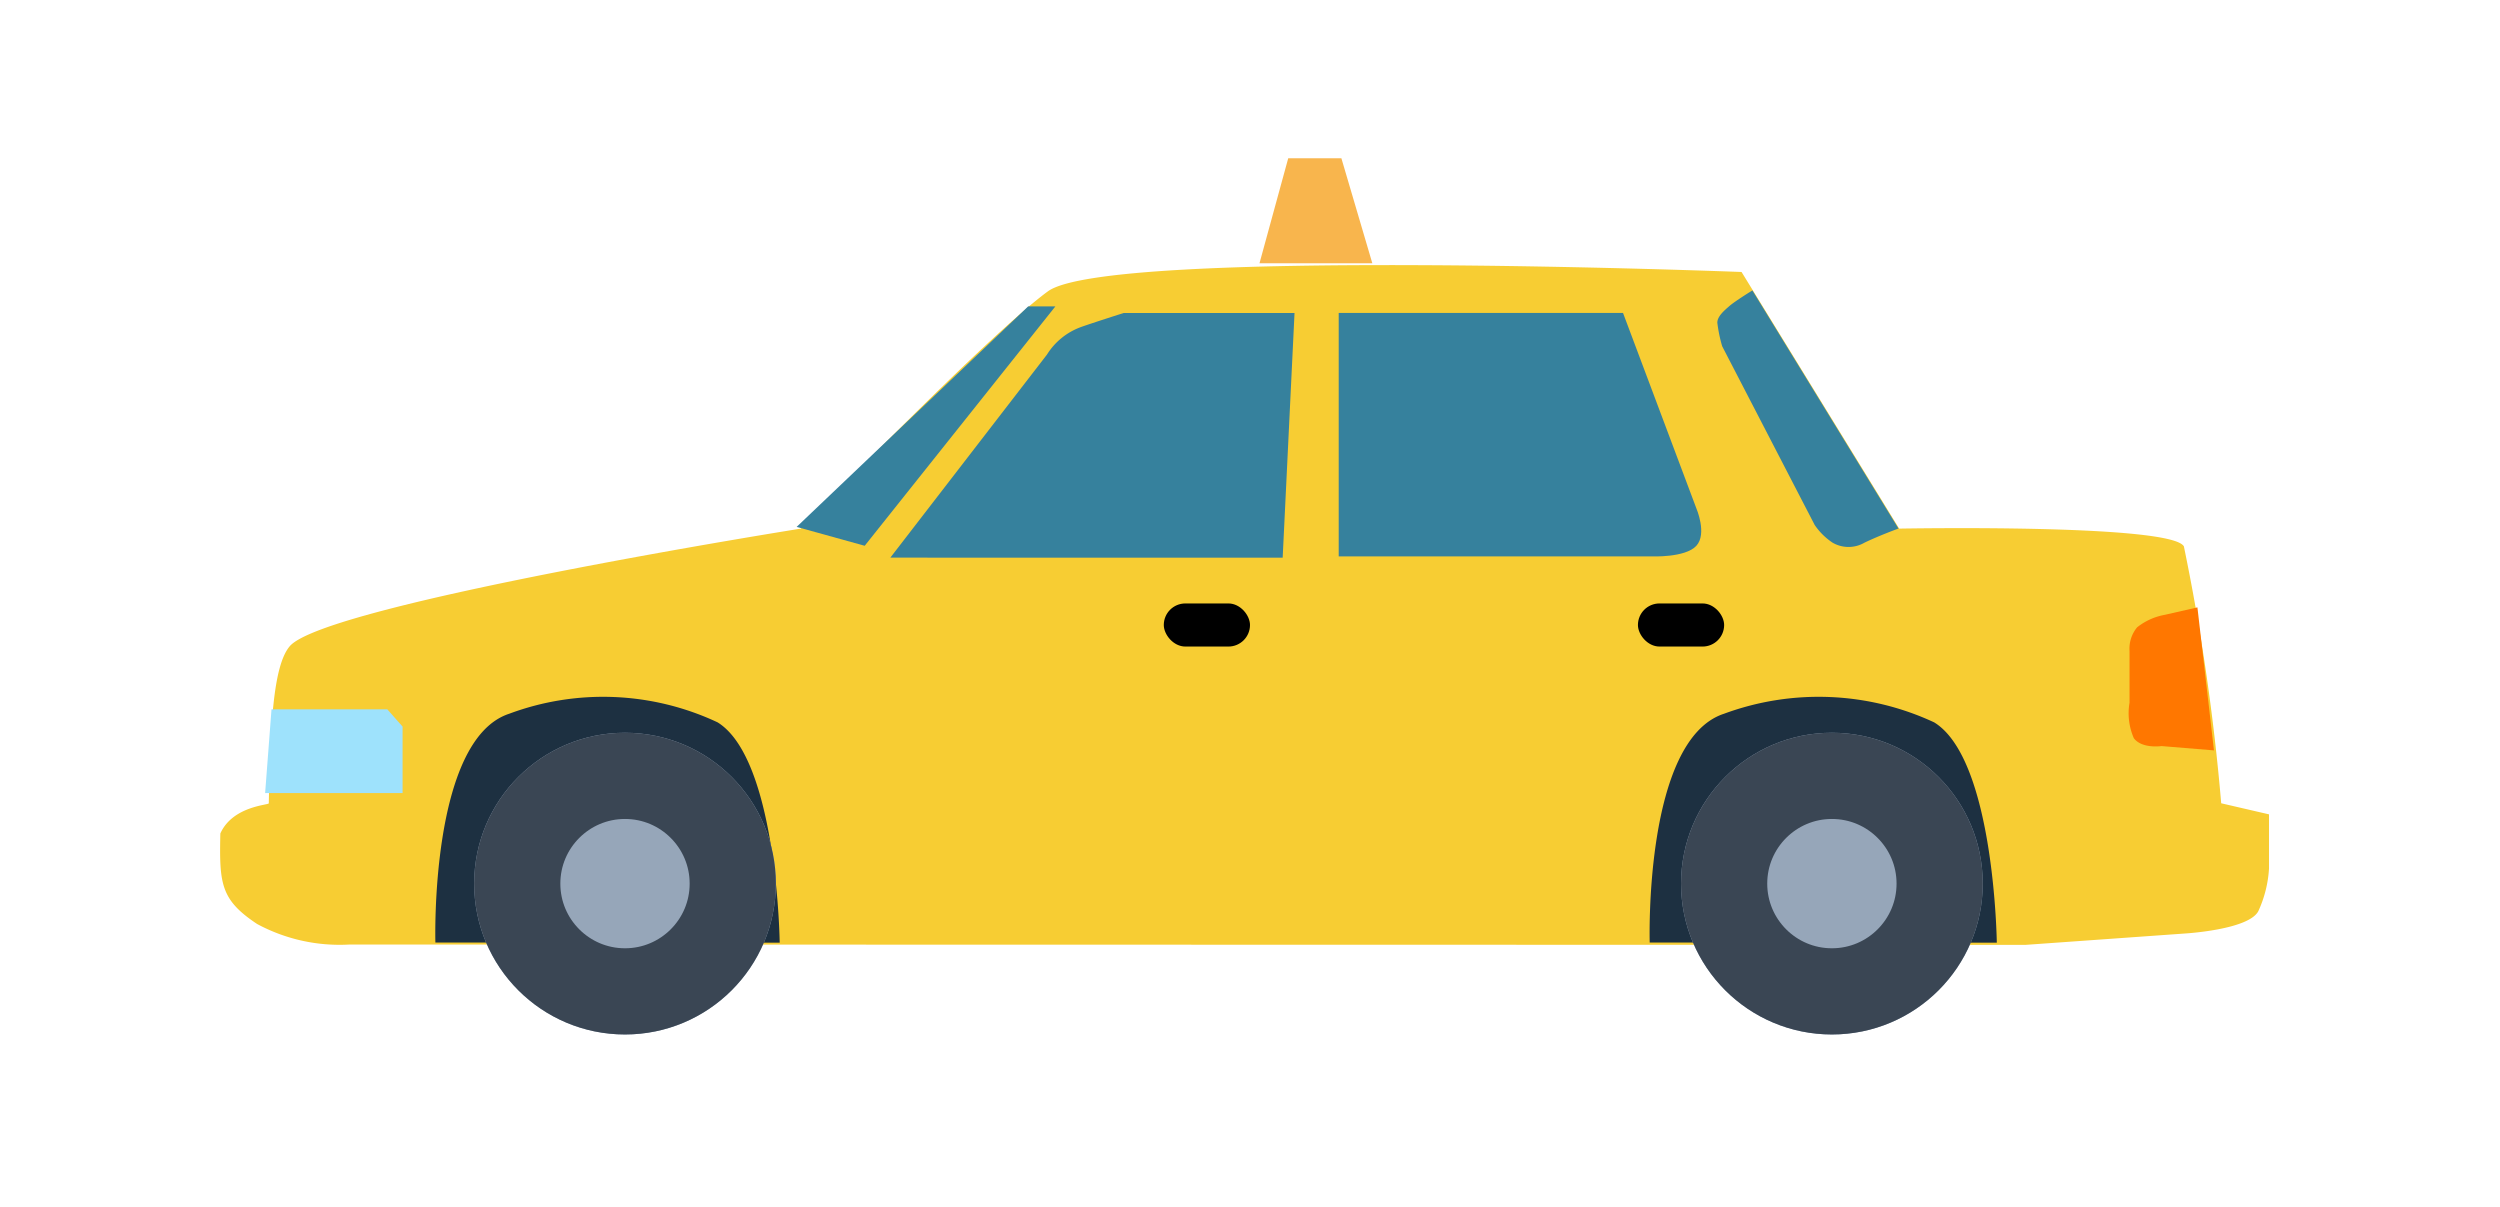 <svg xmlns="http://www.w3.org/2000/svg" xmlns:xlink="http://www.w3.org/1999/xlink" width="58" height="28" viewBox="0 0 58 28"><defs><clipPath id="b"><rect width="58" height="28"/></clipPath></defs><g id="a"><g transform="translate(5.105 3.671)"><path d="M15946.54,4419.534a4.028,4.028,0,0,0,2.142.477l38.885.008,3.675-.262s1.506-.083,1.729-.524a2.755,2.755,0,0,0,.246-.986v-1.256l-1.109-.257a50.782,50.782,0,0,0-.866-5.961c-.313-.529-6.605-.411-6.605-.411l-3.657-5.954s-14.691-.571-16.091.448-5.735,5.506-5.735,5.506-11.03,1.754-11.856,2.729c-.388.456-.45,1.864-.486,3.644,0,.041-.838.062-1.124.7C15945.663,4418.6,15945.693,4418.972,15946.54,4419.534Z" transform="translate(-15945.681 -4401.769)" fill="#f7cd33"/><path d="M15956.016,4421.87s-.135-4.7,1.712-5.307a6.243,6.243,0,0,1,4.836.2c1.386.859,1.44,5.111,1.44,5.111Z" transform="translate(-15951.02 -4403.675)" fill="#1d3041"/><path d="M15956.017,4421.87s-.138-4.7,1.724-5.307a6.343,6.343,0,0,1,4.876.2c1.4.859,1.453,5.111,1.453,5.111Z" transform="translate(-15922.849 -4403.675)" fill="#1d3041"/><g transform="translate(5.895 13.329)" fill="#96a6b9" stroke="#3a4654" stroke-width="2"><circle cx="3.5" cy="3.5" r="3.5" stroke="none"/><circle cx="3.5" cy="3.5" r="2.5" fill="none"/></g><g transform="translate(33.895 13.329)" fill="#96a6b9" stroke="#3a4654" stroke-width="2"><circle cx="3.5" cy="3.5" r="3.5" stroke="none"/><circle cx="3.5" cy="3.5" r="2.5" fill="none"/></g><path d="M15968.52,4411.242l3.634-4.711a1.557,1.557,0,0,1,.792-.64c.26-.093.988-.325.988-.325h3.963l-.275,5.677Z" transform="translate(-15952.969 -4401.976)" fill="#36819d"/><path d="M15965.327,4410.5l1.579.438,4.424-5.554h-.631Z" transform="translate(-15951.95 -4401.947)" fill="#36819d"/><path d="M15994.836,4404.943s-.4.247-.528.358-.287.246-.285.392a3.334,3.334,0,0,0,.113.546l2.146,4.146a1.529,1.529,0,0,0,.413.409.739.739,0,0,0,.744,0c.357-.171.787-.327.787-.327Z" transform="translate(-15959.286 -4401.876)" fill="#36819d"/><path d="M15983.8,4405.565v5.648h7.259s.779.035,1.037-.244,0-.874,0-.874l-1.7-4.53Z" transform="translate(-15957.847 -4401.976)" fill="#36819d"/><path d="M15981.1,4403.728l.667-2.437H15983l.718,2.437Z" transform="translate(-15956.985 -4401.291)" fill="#f8b54d"/><path d="M16008.171,4413.7l-.753.172a1.452,1.452,0,0,0-.646.291.778.778,0,0,0-.176.549v1.2a1.443,1.443,0,0,0,.1.823c.188.251.643.183.643.183l1.216.1Z" transform="translate(-15962.296 -4403.28)" fill="#f70"/><path d="M15947.364,4416.517h2.687l.354.4v1.542h-3.189Z" transform="translate(-15946.17 -4403.731)" fill="#9ee2fc"/><rect width="2" height="1" rx="0.5" transform="translate(21.895 10.329)"/><rect width="2" height="1" rx="0.5" transform="translate(32.895 10.329)"/></g></g></svg>